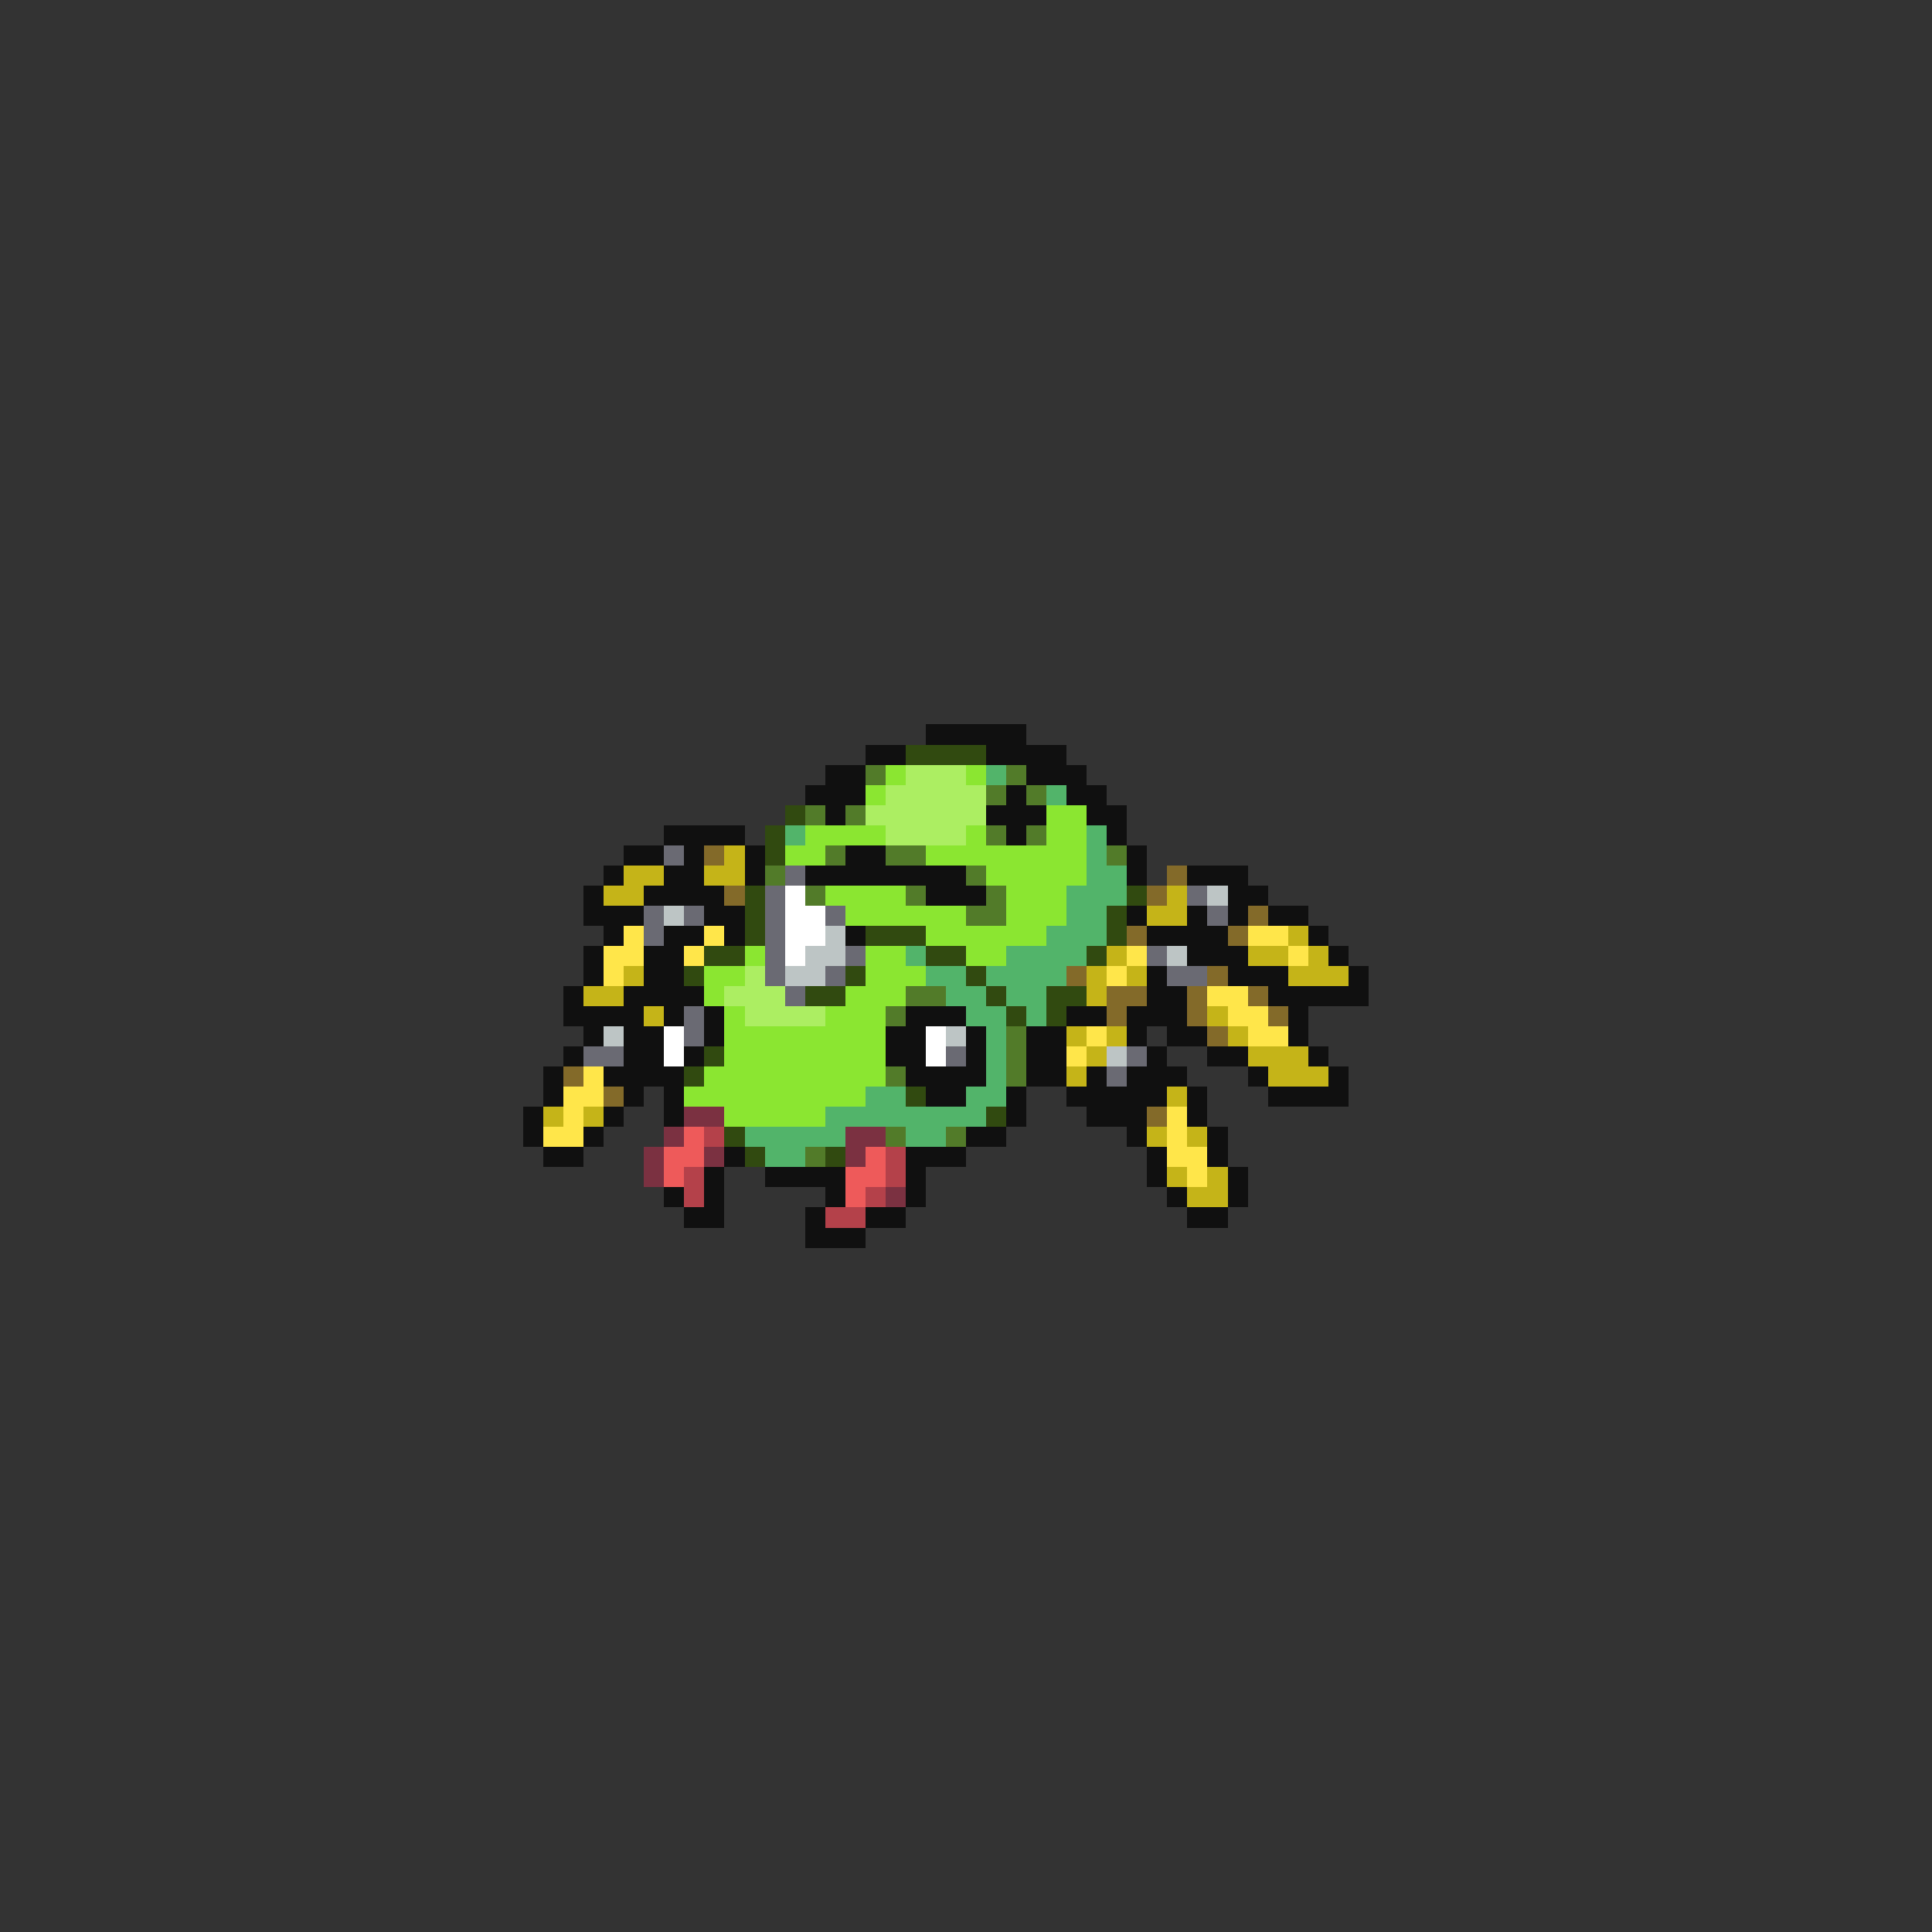 <svg xmlns="http://www.w3.org/2000/svg" viewBox="0 -0.5 96 96" shape-rendering="crispEdges">
<rect x="0" y="-0.5" width="96" height="96" fill="#333333" stroke="none"/>
<path stroke="#101010" d="M46 36h5M43 37h2M49 37h4M41 38h2M51 38h3M40 39h3M50 39h1M53 39h2M41 40h1M49 40h3M54 40h2M33 41h4M50 41h1M55 41h1M31 42h2M34 42h1M37 42h1M42 42h2M56 42h1M30 43h1M33 43h2M37 43h1M40 43h8M56 43h1M59 43h3M29 44h1M32 44h4M46 44h3M61 44h2M29 45h3M35 45h2M56 45h1M59 45h1M61 45h1M63 45h2M30 46h1M33 46h2M36 46h1M42 46h1M57 46h4M65 46h1M29 47h1M32 47h2M59 47h3M66 47h1M29 48h1M32 48h2M57 48h1M61 48h3M67 48h1M28 49h1M31 49h4M57 49h2M63 49h5M28 50h4M33 50h1M35 50h1M45 50h3M53 50h2M56 50h3M64 50h1M29 51h1M31 51h2M35 51h1M44 51h2M48 51h1M51 51h2M56 51h1M58 51h2M64 51h1M28 52h1M31 52h2M34 52h1M44 52h2M48 52h1M51 52h2M57 52h1M60 52h2M65 52h1M27 53h1M30 53h4M45 53h4M51 53h2M54 53h1M56 53h3M62 53h1M66 53h1M27 54h1M31 54h1M33 54h1M46 54h2M50 54h1M53 54h5M59 54h1M63 54h4M26 55h1M30 55h1M33 55h1M50 55h1M54 55h3M59 55h1M26 56h1M29 56h1M48 56h2M56 56h1M60 56h1M27 57h2M36 57h1M45 57h3M57 57h1M60 57h1M35 58h1M38 58h4M45 58h1M57 58h1M61 58h1M33 59h1M35 59h1M41 59h1M45 59h1M58 59h1M61 59h1M34 60h2M40 60h1M43 60h2M59 60h2M40 61h3" />
<path stroke="#314a10" d="M45 37h4M39 40h1M38 41h1M38 42h1M37 44h1M56 44h1M37 45h1M55 45h1M37 46h1M43 46h3M55 46h1M35 47h2M46 47h2M54 47h1M34 48h1M42 48h1M48 48h1M40 49h2M49 49h1M52 49h2M50 50h1M52 50h1M35 52h1M34 53h1M45 54h1M49 55h1M36 56h1M37 57h1M41 57h1" />
<path stroke="#527b29" d="M43 38h1M50 38h1M49 39h1M51 39h1M40 40h1M42 40h1M49 41h1M51 41h1M41 42h1M44 42h2M55 42h1M38 43h1M48 43h1M40 44h1M45 44h1M49 44h1M48 45h2M45 49h2M44 50h1M50 51h1M50 52h1M44 53h1M50 53h1M44 56h1M47 56h1M40 57h1" />
<path stroke="#8be631" d="M44 38h1M48 38h1M43 39h1M52 40h2M40 41h4M48 41h1M52 41h2M39 42h2M46 42h8M49 43h5M41 44h4M50 44h3M42 45h6M50 45h3M46 46h6M37 47h1M43 47h2M48 47h2M35 48h2M43 48h3M35 49h1M42 49h3M36 50h1M41 50h3M36 51h8M36 52h8M35 53h9M34 54h9M36 55h5" />
<path stroke="#acee62" d="M45 38h3M44 39h5M43 40h6M44 41h4M37 48h1M36 49h3M37 50h4" />
<path stroke="#52b46a" d="M49 38h1M52 39h1M39 41h1M54 41h1M54 42h1M54 43h2M53 44h3M53 45h2M52 46h3M45 47h1M50 47h4M46 48h2M49 48h4M47 49h2M50 49h2M48 50h2M51 50h1M49 51h1M49 52h1M49 53h1M43 54h2M48 54h2M41 55h8M37 56h5M45 56h2M38 57h2" />
<path stroke="#6a6a73" d="M33 42h1M39 43h1M38 44h1M59 44h1M32 45h1M34 45h1M38 45h1M41 45h1M60 45h1M32 46h1M38 46h1M38 47h1M42 47h1M57 47h1M38 48h1M41 48h1M58 48h2M39 49h1M34 50h1M34 51h1M29 52h2M47 52h1M56 52h1M55 53h1" />
<path stroke="#836a29" d="M35 42h1M58 43h1M36 44h1M57 44h1M62 45h1M56 46h1M61 46h1M53 48h1M60 48h1M55 49h2M59 49h1M62 49h1M55 50h1M59 50h1M63 50h1M60 51h1M28 53h1M30 54h1M57 55h1" />
<path stroke="#c5b418" d="M36 42h1M31 43h2M35 43h2M30 44h2M58 44h1M57 45h2M64 46h1M55 47h1M62 47h2M65 47h1M31 48h1M54 48h1M56 48h1M64 48h3M29 49h2M54 49h1M32 50h1M60 50h1M53 51h1M55 51h1M61 51h1M54 52h1M62 52h3M53 53h1M63 53h3M58 54h1M27 55h1M29 55h1M57 56h1M59 56h1M58 58h1M60 58h1M59 59h2" />
<path stroke="#ffffff" d="M39 44h1M39 45h2M39 46h2M39 47h1M33 51h1M46 51h1M33 52h1M46 52h1" />
<path stroke="#bdc5c5" d="M60 44h1M33 45h1M41 46h1M40 47h2M58 47h1M39 48h2M30 51h1M47 51h1M55 52h1" />
<path stroke="#ffe64a" d="M31 46h1M35 46h1M62 46h2M30 47h2M34 47h1M56 47h1M64 47h1M30 48h1M55 48h1M60 49h2M61 50h2M54 51h1M62 51h2M53 52h1M29 53h1M28 54h2M28 55h1M58 55h1M27 56h2M58 56h1M58 57h2M59 58h1" />
<path stroke="#7b3141" d="M34 55h2M33 56h1M42 56h2M32 57h1M35 57h1M42 57h1M32 58h1M44 59h1" />
<path stroke="#ee5a5a" d="M34 56h1M33 57h2M43 57h1M33 58h1M42 58h2M42 59h1" />
<path stroke="#b4414a" d="M35 56h1M44 57h1M34 58h1M44 58h1M34 59h1M43 59h1M41 60h2" />
</svg>